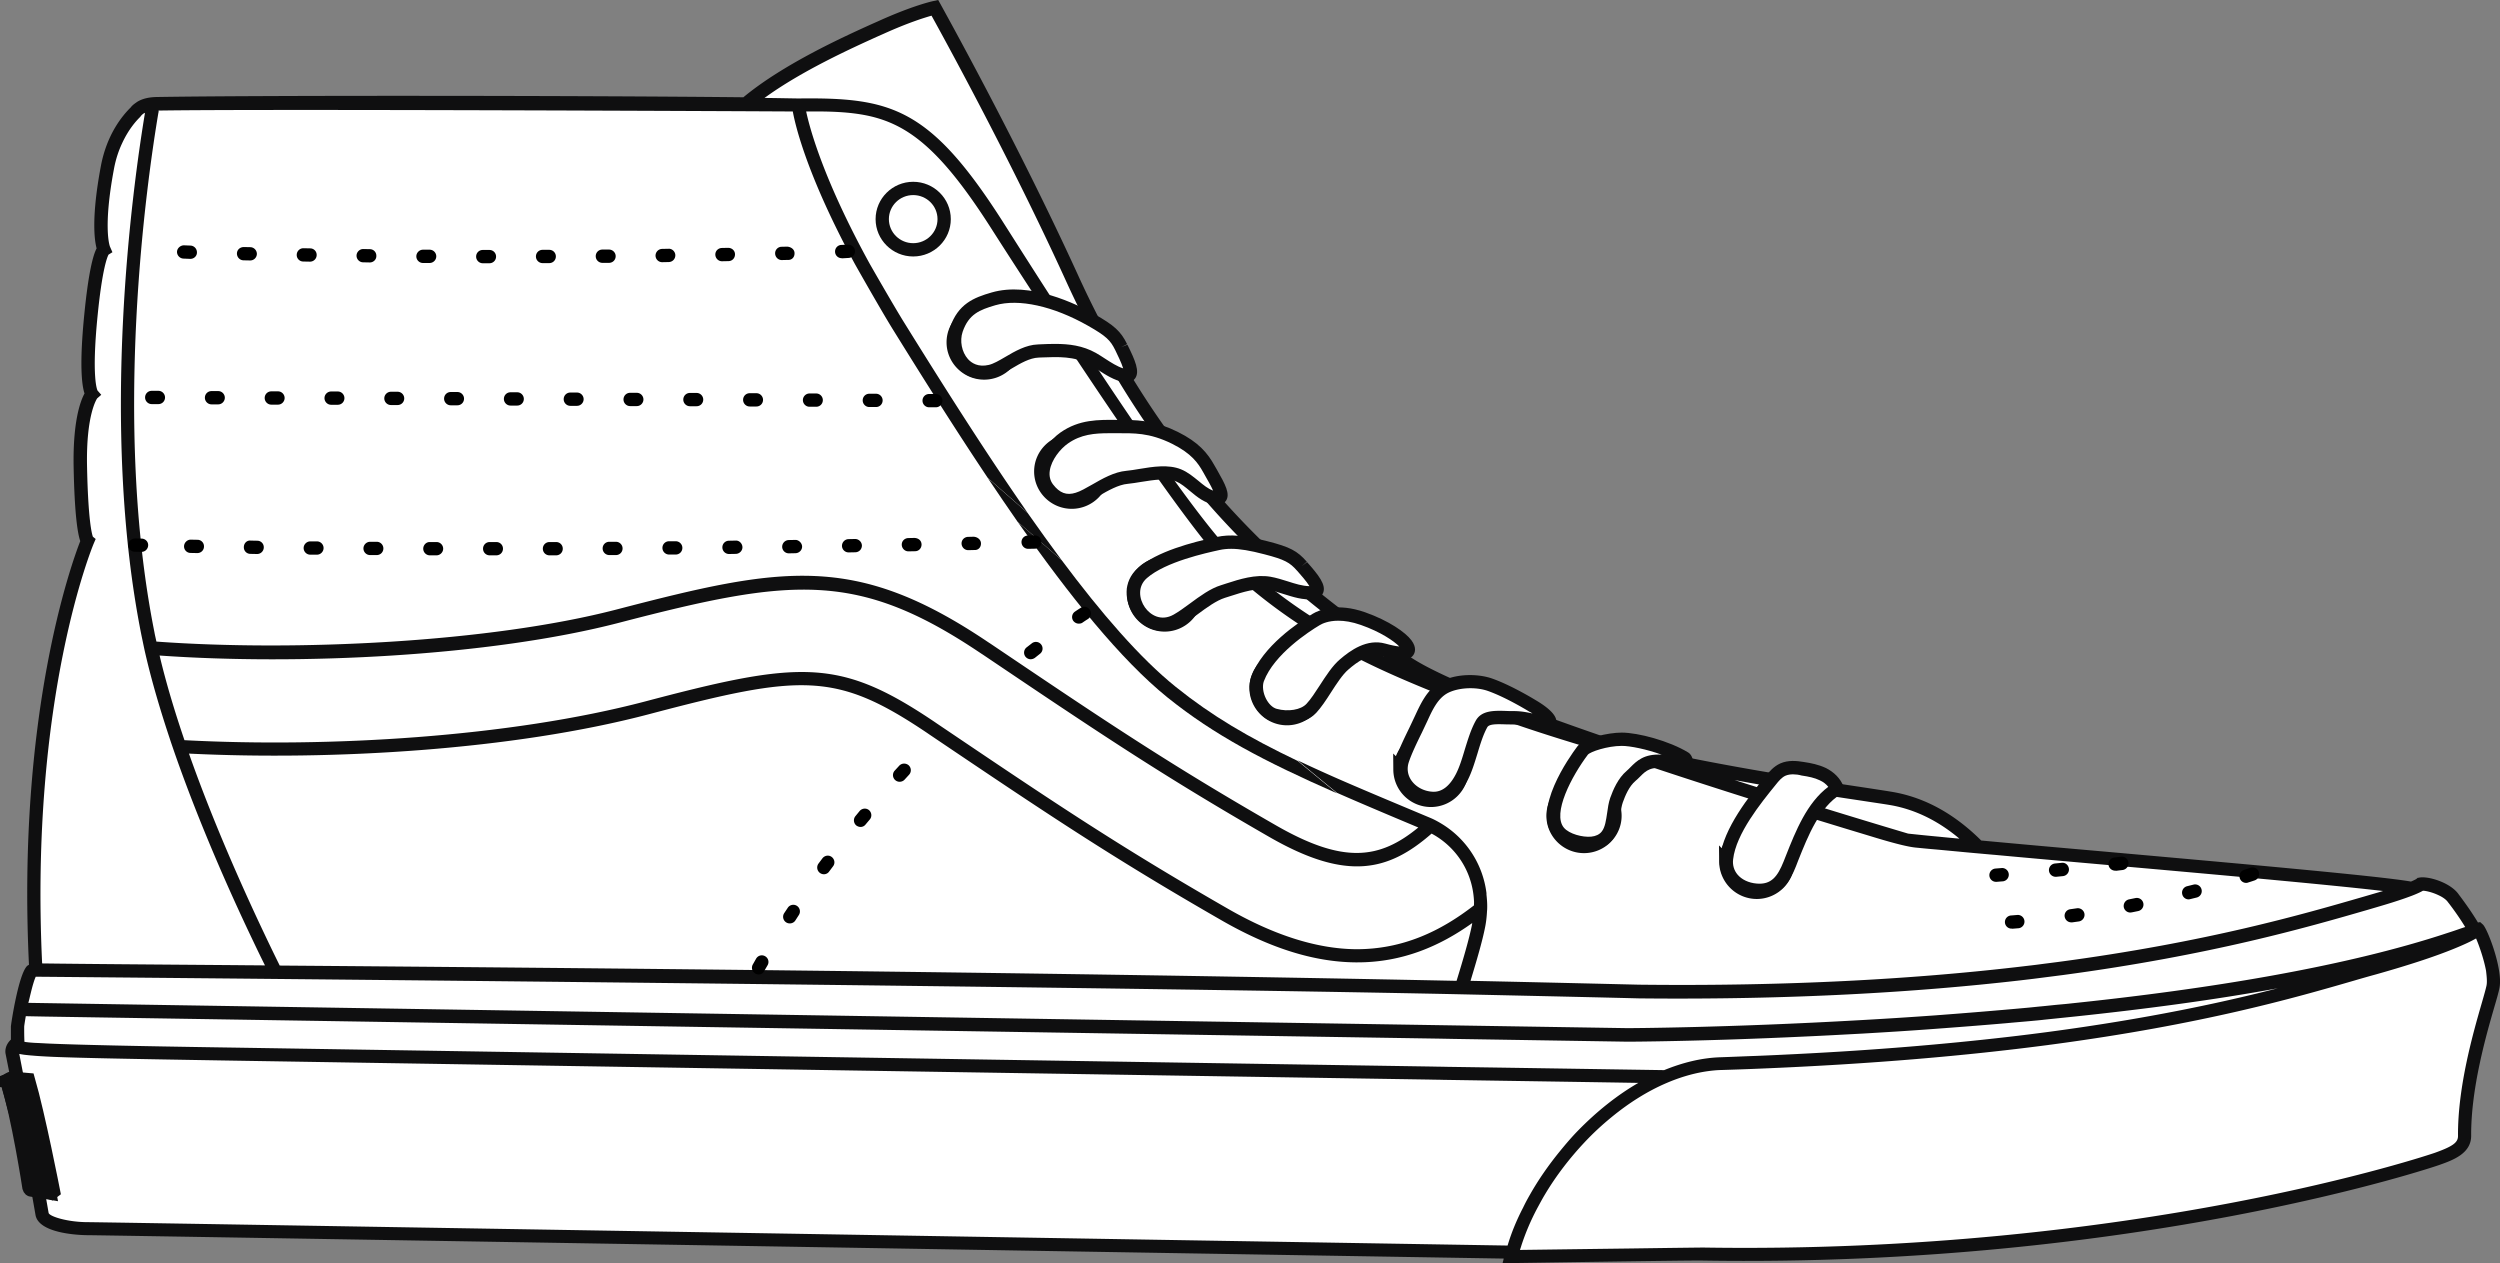 <svg xmlns="http://www.w3.org/2000/svg" id="i-shoe-style-sk8-hi" viewBox="625.88 336.29 188.13 95.06"><rect x="625.88" y="336.29" width="188.13" height="95.06" fill="#808080" stroke="none"/><path d="M629.06 414.52s-.33-.19-.44.22c-.11.41.02 1 .25 1.28.22.27.36 1.23.31 1.68-.05.45-.14.63-.14.63s.51 1.46-.41-.18c-.76-1.37-1.07-2.73-.71-3.23.37-.5.37-.81 1.14-.4z" fill="#020202"></path><path d="M628.92 414.98l-.06-.52c.02.14.04.32.06.52zm-.07-.64c-.01-.11-.02-.23-.04-.34.01.07.02.18.04.34z" fill="#bfc3c1" stroke="#231f20"></path><path d="M812.36 406.24s-.06.05-.21.15c-.67-1.23-1.6-2.4-1.64-2.45-.49-.75-2.06-1.19-2.49-1.08 0 0-.11.1-.62.31-2.51-.52-21.66-2.12-32.65-3.13-1.83-1.85-3.99-3.19-6.51-3.64-1.99-.35-12.98-1.79-20.64-3.77-6.66-2.27-12.89-4.62-15.51-6.23-12.85-7.93-20.57-18.27-25.53-29.14-4.72-10.33-10.34-20.38-10.34-20.38s-1.46.31-4.06 1.49c-2.14.97-7.35 3.24-10.44 5.99-12.16-.13-35.98-.15-44.02-.02-.82.01-1.32.22-1.63.62-.58.56-1.68 1.88-2.11 4.16-.91 4.85-.26 6.18-.26 6.18s-.53.3-.99 4.97c-.51 5.22.08 5.91.08 5.91s-.96 1.15-.88 5.45c.1 5.25.54 5.6.54 5.6s-4.94 11.52-3.89 32.08h-.2c-.5-.01-1.18 4.1-1.17 4.25 0 .05-.02.93.03 1.42v.08c-.01-.01-.03-.03-.03-.04l-.05-.19c-.36.29-.38.58-.35.7.93 4.61 2.12 11.35 2.25 12.14.13.79 2.21 1.11 3.44 1.11 1.11 0 71.98 1.19 107.21 1.77-.03.11-.07.22-.1.33 0 0 13.87-.2 14.45-.19 30.41.48 52.39-6.15 55.23-7.16 1.27-.45 2.08-.85 2.08-1.73-.03-4.73 1.93-10.07 2.15-11.27.22-1.32-1.01-4.32-1.14-4.29z" fill="#fff"></path><g fill="none"><path d="M749.16 417.99c-37.25-.58-82.34-1.29-106.66-1.68-10.77-.17-14.08-.24-15.18-.48.92 4.56 2.08 11.14 2.21 11.96.08.27 1.44.69 2.95.69.65 0 24.65.4 52.44.86 19.21.32 39.79.66 54.4.9 1.41-4.64 5.26-9.6 9.84-12.25zM751.11 417.02c1.4-.58 2.84-.93 4.27-.97 27.17-.85 40.35-4.66 47.43-6.71.58-.17 1.12-.32 1.62-.47 4.27-1.2 6.21-2.04 7.03-2.47-.32-.54-.74-1.17-1.3-1.89l-.08-.1c-.34-.52-1.52-.87-1.89-.87-.31.19-1.14.56-3.29 1.18l-.88.26c-7.82 2.27-24.09 6.99-54.81 6.67-37.55-.94-81.78-1.3-105.54-1.49-6.9-.06-12.15-.1-15.11-.14-.33.65-.82 3.27-.87 3.76v.12c0 .21-.01.64.01.99 1.1.17 5.83.27 14.81.42 24.75.4 70.99 1.13 108.6 1.71z"></path></g><g stroke="#0f0f10"><path d="M626.38 417.6s.33-.2.41-.2c.27 0 .55.09 1.23.14.77 2.66 1.89 8.41 1.89 8.41l-.16.12-1.14-.39-2.23-8.08z"></path><path d="M626.39 417.6c.08-.03.57.19 1.39.24.77 2.66 1.84 8.23 1.84 8.23s-1.29-.22-1.4-.23c-.11 0-.16-.18-.16-.18s-.81-5.31-1.67-8.06z"></path></g><path d="M627.83 412.99c-.07.36-.11.66-.12.79v.12c0 .21-.01.64.01.99.18.03.45.05.81.08-.09-.56-.16-1.21-.22-1.97l-.48-.01zM628.19 411.27c-.06.24-.11.48-.17.72h.21v-.01c-.01-.24-.03-.47-.04-.71zM642.52 415.31c24.74.4 70.98 1.13 108.59 1.71 1.4-.58 2.84-.93 4.27-.97 21.3-.67 34-3.15 41.91-5.18-21.49 3.91-48.59 4.02-48.94 4.02l-119.04-1.88c.06.81.12 1.47.23 2.01 2.29.1 6.54.19 12.98.29z" fill="none"></path><path d="M812.19 407.15c-.07.04-.15.08-.24.13-.94.49-2.97 1.35-7.23 2.55-.5.14-1.04.3-1.62.46-7.12 2.06-20.39 5.9-47.68 6.75-.43.01-.87.06-1.3.13-.95.15-1.9.45-2.83.85-3.66 1.56-6.99 4.8-9.13 8.36-.2.33-.39.66-.56 1-.5.96-.92 1.93-1.23 2.88-.03.1-.07.21-.1.31 1.49-.02 5.18-.07 8.37-.11 2.78-.04 5.19-.07 5.43-.07 32.55.51 54.84-7.05 55.05-7.13 1.34-.47 1.75-.77 1.74-1.26-.02-3.71 1.15-7.79 1.78-9.98.18-.62.32-1.12.37-1.37.04-.28.01-.66-.07-1.07-.17-.86-.51-1.87-.75-2.43z" fill="none"></path><path d="M765.42 414.17c-1.28.31-2.76.81-4.36 1.41 6.01-.3 11.26-.75 15.85-1.28-1.46-.26-3.41-.52-5.5-.6-1.86.13-3.66.25-5.38.35l-.61.12zM797.29 410.64c-5.66 1.03-11.7 1.79-17.54 2.36.08.31.15.61.23.92 7.51-.99 13.1-2.2 17.31-3.28zM811.38 406.04c-.31-.51-.7-1.09-1.21-1.76l-.08-.1c-.34-.52-1.52-.87-1.89-.87-.31.19-1.14.56-3.29 1.18l-.88.26c-4.77 1.39-12.71 3.69-25.15 5.19.22.67.43 1.36.63 2.08 11.3-1.09 23.37-2.92 31.87-5.98zM778.9 413.67c-.05-.2-.1-.38-.15-.57-.64.06-1.28.12-1.91.17.85.15 1.56.29 2.06.4z" fill="none"></path><path d="M811.02 406.17l.36-.12c-.31-.51-.7-1.09-1.21-1.76l-.08-.1c-.14-.21-.42-.4-.73-.54.77.69 1.3 1.64 1.66 2.52zM701.27 352.85l.75 1.18c3.29 5.17 13.29 20.89 17.15 24.47 3.71 3.44 7.54 5.63 10.94 7.22-10.65-7-18.52-16.25-23.99-28.25-4.17-9.15-9.13-18.17-10.14-20.01-.57.16-1.81.55-3.6 1.36l-.43.19c-1.94.88-5.7 2.58-8.53 4.63.95.01 1.81.03 2.55.04 6.93-.07 9.84.65 15.3 9.17zM768.32 397.68c1.23.32 2.37.86 3.45 1.57.49.05 1.02.1 1.57.15-1.49-1.25-3.2-2.17-5.17-2.52-.4-.07-1.17-.19-2.21-.34-1.34-.2-3.11-.47-5.12-.79 1.44.37 2.81.72 4.04 1.04 1.33.34 2.49.64 3.44.89zM767.33 400c.15-.05.3-.11.44-.15-.21-.03-.39-.05-.52-.07.01.05.05.14.08.22z" fill="none"></path><path d="M714.36 387.98c-2.7-2.17-5.62-5.56-8.59-9.54-1.09-.95-2.2-1.91-3.3-2.87 3.87 5.53 7.74 10.36 11.26 13.2 3.53 2.84 7.26 4.8 12.76 7.22-.97-.79-1.96-1.61-2.96-2.44-3.7-1.77-6.46-3.39-9.17-5.57z" fill="#0f0f10"></path><path d="M703.21 374.89c-1.02-.89-2.02-1.77-3-2.63.75 1.12 1.5 2.22 2.25 3.3 1.1.96 2.21 1.92 3.3 2.87-.84-1.13-1.69-2.32-2.55-3.54z" fill="#0f0f10"></path><path d="M736.56 402.65a6.007 6.007 0 00-2.95-3.63c-3.27 2.85-6.4 3.6-12.2.26-8.16-4.69-12.93-7.9-21.57-13.73l-.14-.09c-9.27-6.25-14.24-5.69-27.18-2.32-9.81 2.55-24.22 3.22-34.63 2.48.49 2.07 1.13 4.21 1.87 6.37 10.76.56 24.45-.22 34.68-2.92 5.33-1.41 8.84-2.21 11.76-2.21 3.48 0 6.12 1.14 10.02 3.77l.13.09c8.77 5.91 13.59 9.16 21.95 13.97 3.44 1.98 6.67 3 9.59 3.03 3.55.02 6.42-1.37 8.9-3.3 0-.12.01-.24 0-.36-.02-.5-.1-.97-.23-1.41z" fill="none"></path><g><path d="M639.03 392.95c-.12-.34-.23-.68-.35-1.03-.72-2.16-1.36-4.32-1.84-6.39-.08-.34-.15-.68-.22-1.02-.03-.14-.07-.29-.09-.43-3.16-15.84-.63-33.89.27-39.3-.02.01-.05.01-.07.03a.78.78 0 00-.29.28c-.34.33-.9.98-1.36 1.98-.25.54-.47 1.17-.61 1.91-.85 4.51-.3 5.86-.3 5.88l.18.41-.29.18c-.09.18-.48 1.09-.83 4.64-.46 4.65-.02 5.55 0 5.59l.28.32-.31.27s-.84 1.15-.76 5.12c.08 4.02.36 5.08.44 5.29l.21.17-.15.35c-.05.12-4.83 11.57-3.87 31.6 3.03.04 8.07.08 14.63.13.69.01 1.41.01 2.14.02-.29-.6-.58-1.2-.87-1.79-1.9-3.98-4.15-9.08-5.94-14.21z" fill="none"></path><path d="M812.73 405.87l-.21-.19-.17.03c-.43-.72-.94-1.44-1.43-2.09-.63-.94-2.4-1.44-3.02-1.28l-.09.01-.09.08c-.01.01-.11.07-.41.2-2.38-.42-13.01-1.36-23.32-2.28-3.21-.28-6.34-.56-9.02-.81-1.83-1.82-4.02-3.19-6.64-3.65-.41-.07-1.19-.19-2.24-.35-4.07-.61-12.23-1.84-18.31-3.4-6.64-2.26-12.85-4.6-15.43-6.19-11.37-7.01-19.65-16.47-25.33-28.92-4.67-10.23-10.31-20.31-10.36-20.42l-.18-.32-.36.08c-.06.01-1.54.33-4.16 1.52l-.43.19c-2.21 1-6.71 3.04-9.71 5.53-12.23-.13-36.29-.15-44.12-.02-.68.01-1.18.15-1.55.4l-.01.01c-.16.11-.31.22-.42.37-.63.62-1.8 2.02-2.25 4.42-.72 3.83-.49 5.56-.32 6.19-.26.5-.61 1.75-.93 5-.37 3.74-.19 5.28.02 5.92-.31.57-.88 2.1-.82 5.5.07 3.68.31 5.06.5 5.61-.65 1.66-4.77 13.05-3.86 31.88-.05.03-.1.05-.15.1-.65.67-1.21 4.4-1.21 4.55v.98c-.47.45-.43.92-.4 1.07.92 4.58 2.11 11.29 2.25 12.12.25 1.52 3.78 1.53 3.93 1.53.64 0 25.8.42 52.43.86 19.09.32 39.54.66 54.13.9l-.09.35.65-.01c.14 0 13.85-.22 14.43-.19 32.73.52 55.19-7.11 55.4-7.19 1.02-.36 2.42-.86 2.41-2.21-.02-3.57 1.13-7.56 1.75-9.7.2-.68.34-1.17.39-1.47v-.01c.24-1.38-.9-4.36-1.25-4.7zm-51.9-10.12c2 .32 3.78.59 5.12.79 1.04.16 1.81.27 2.21.34 1.97.35 3.68 1.27 5.17 2.52-.55-.05-1.08-.1-1.57-.15-.87-.08-1.64-.16-2.29-.23-1.55-.46-6.86-2.05-13.06-4.03 1.54.29 3.03.54 4.42.76zm-68.88-56.73l.43-.19c1.79-.81 3.03-1.2 3.6-1.36 1.01 1.83 5.97 10.86 10.14 20.01 5.47 11.99 13.34 21.25 23.99 28.25-3.4-1.59-7.23-3.78-10.94-7.22-3.86-3.58-13.86-19.3-17.15-24.47l-.75-1.18c-5.46-8.52-8.38-9.24-15.31-9.16-.74-.01-1.6-.03-2.55-.04 2.83-2.06 6.6-3.76 8.54-4.64zm-54.14 5.59c8.11-.13 46.77.06 47.73.07.22 1.21 1.15 4.96 4.63 11.4.18.33 2 3.54 2.87 4.95 2.3 3.71 4.72 7.56 7.17 11.22.98.86 1.98 1.74 3 2.63-3.17-4.55-6.35-9.58-9.33-14.38-.75-1.21-2.4-4.09-2.58-4.41-3.42-6.24-4.46-10.04-4.75-11.39v-.02c1.79-.02 3.28.03 4.65.32 3.12.67 5.56 2.68 9.21 8.38 0 0 14.11 22.18 18.06 25.84 5.65 5.24 11.54 7.63 15.84 9.38.71.29 1.38.56 2 .83 2.27.97 5.58 2.07 9.27 3.17.33.1.66.2 1 .29.59.17 1.18.34 1.78.52 6.81 2.3 13.89 4.48 17.94 5.7.73.22 2.75.86 3.72.96.42.04.89.09 1.38.13.57.05 1.17.11 1.83.17.41.04.85.08 1.29.12.47.04.96.09 1.47.13 2.38.22 5.08.46 7.91.71 8.14.72 17.14 1.52 21.31 2.01-.19.06-.37.11-.58.17l-.89.26c-4.49 1.3-11.8 3.43-23.06 4.92-.33.04-.68.09-1.02.13-.37.05-.74.1-1.12.14-.34.04-.67.08-1.02.12-7.67.88-17 1.44-28.29 1.31-4.16-.1-8.41-.2-12.69-.29.47-1.55.89-2.98 1.1-4.05.08-.4.12-.79.14-1.17 0-.04.01-.09.01-.13.02-.39-.01-.77-.05-1.14v-.11a7.123 7.123 0 00-3.36-5.21c-.28-.17-.57-.33-.86-.45-.02-.01-.05-.02-.07-.03-2.41-1.01-4.52-1.89-6.41-2.71-1.27-.55-2.43-1.08-3.51-1.59 1 .83 1.99 1.65 2.96 2.44 1.06.47 2.19.95 3.39 1.46.87.37 1.78.75 2.73 1.15-2.92 2.4-5.63 2.76-10.71-.16-8.13-4.67-12.88-7.87-21.51-13.69l-.14-.09c-10.03-6.76-15.5-5.71-27.99-2.46-9.54 2.48-24.21 3.17-34.61 2.41-.05-.24-.11-.48-.15-.71-3.16-15.83-.57-33.92.3-39.09.02-.04.02-.1.01-.16zm36.89 45.43c11.5-3.04 14.1-3.21 20.97 1.42l.13.09c8.78 5.92 13.62 9.18 22.01 14 3.64 2.09 6.94 3.13 10.07 3.16h.15c3.4 0 6.22-1.23 8.64-2.96-.01.04-.01.09-.02.13-.22 1.09-.66 2.6-1.16 4.22-32.42-.67-67.23-.98-88.56-1.15-.37-.75-.73-1.49-1.08-2.23-1.83-3.85-4-8.76-5.75-13.72 10.81.53 24.4-.27 34.6-2.96zm-34.94 1.95c-.73-2.15-1.38-4.3-1.87-6.37 10.41.74 24.83.08 34.63-2.48 12.94-3.37 17.9-3.93 27.18 2.32l.14.09c8.65 5.83 13.41 9.04 21.57 13.73 5.81 3.34 8.94 2.59 12.2-.26 1.31.7 2.46 1.95 2.95 3.63.13.44.21.91.24 1.41.01.12 0 .24 0 .36-2.48 1.93-5.36 3.32-8.9 3.3-2.92-.03-6.14-1.05-9.59-3.03-8.36-4.8-13.19-8.06-21.95-13.97l-.13-.09c-3.9-2.63-6.54-3.77-10.02-3.77-2.92 0-6.43.8-11.76 2.21-10.24 2.7-23.92 3.49-34.69 2.92zm-6.83-14.79l.15-.35-.21-.17c-.08-.21-.36-1.27-.44-5.29-.08-3.96.76-5.11.76-5.12l.31-.27-.28-.32c-.02-.04-.46-.94 0-5.59.35-3.55.73-4.46.83-4.64l.29-.18-.18-.41c-.01-.01-.55-1.37.3-5.88.14-.75.36-1.38.61-1.91.46-1 1.02-1.65 1.36-1.98.08-.12.18-.21.29-.28.02-.01.05-.01.07-.03-.9 5.41-3.43 23.45-.27 39.3l.09.43c.07.34.14.68.22 1.02.48 2.07 1.12 4.23 1.84 6.39.11.34.23.68.35 1.03 1.79 5.13 4.03 10.23 5.93 14.2.28.59.57 1.19.87 1.79-.73-.01-1.44-.01-2.14-.02-6.56-.05-11.6-.09-14.63-.13-.95-20.02 3.83-31.47 3.88-31.59zm-4.74 33.84c.13-.54.27-1.02.38-1.25.16 0 74.55.65 106.63 1.31.35.01 9.76.21 14.02.32 11.45.12 20.9-.46 28.65-1.35l1.01-.12c.4-.05.78-.1 1.17-.15.34-.04.69-.09 1.02-.13 11.2-1.5 18.48-3.61 22.97-4.91l.88-.26c1.2-.35 1.98-.62 2.5-.82.41-.16.65-.28.79-.36.22 0 .72.12 1.16.33.31.14.59.33.73.54l.08.1c.51.67.9 1.25 1.21 1.76l-.36.12c-.31.11-.63.22-.95.32-7.8 2.59-18.22 4.25-28.27 5.3-.34.04-.68.07-1.02.1-.43.04-.86.09-1.29.13-.34.03-.67.07-1.01.1-2.39.22-4.73.41-7 .58-1.95.14-3.84.26-5.65.36-9.99.57-17.32.6-17.49.6l-120.13-1.9h-.21c.07-.24.12-.49.18-.72zm-.49 2.63v-.12c.01-.13.06-.43.12-.79l.45.01 1.04.02 104.9 1.66 1.04.02 13.11.21c.15 0 5.55-.02 13.37-.39 1.36-.06 2.8-.14 4.3-.22 1.72-.1 3.52-.21 5.38-.35 1.77-.13 3.58-.27 5.43-.43.63-.06 1.27-.11 1.91-.17.33-.03.67-.06 1-.1l2.32-.24c5.11-.54 10.31-1.22 15.22-2.12-4.21 1.08-9.8 2.29-17.31 3.29-.99.13-2.01.26-3.07.38-4.59.53-9.84.98-15.85 1.28-1 .05-2.01.1-3.05.14-.87.03-1.73.07-2.63.1-1.44.04-2.87.4-4.27.97-5.33-.08-10.83-.17-16.41-.25-.34-.01-.69-.01-1.03-.02-29.8-.46-89.12-1.41-91.15-1.44-6.44-.1-10.68-.19-12.98-.29-.4-.02-.73-.04-1.01-.05-.36-.02-.64-.05-.81-.08-.02-.38-.02-.81-.02-1.02zm111.63 16.35c-14.61-.24-35.19-.58-54.4-.9-27.79-.46-51.79-.86-52.44-.86-1.51 0-2.86-.42-2.95-.69-.08-.47-.49-2.8-.99-5.56-.39-2.1-.83-4.44-1.22-6.41.11.02.26.05.43.07.26.03.59.06 1.01.09.31.02.68.04 1.1.06 2.2.09 6 .16 12.64.27 2.2.04 61.46.98 90.94 1.44.34.01.68.01 1.02.02 4.99.08 9.91.15 14.7.23-1.63.94-3.16 2.18-4.53 3.58-.49.5-.94 1.03-1.38 1.57-.84 1.03-1.6 2.12-2.23 3.23-.19.33-.37.66-.53 1-.49.94-.89 1.91-1.17 2.86zM813 410.43c-.05.25-.19.75-.37 1.37-.63 2.19-1.81 6.27-1.78 9.98 0 .49-.4.78-1.74 1.26-.22.08-22.51 7.64-55.05 7.13-.24 0-2.65.03-5.43.07-3.19.04-6.87.09-8.37.11.03-.1.07-.2.1-.31.31-.96.72-1.93 1.23-2.88.18-.33.36-.67.56-1 .83-1.39 1.85-2.72 2.99-3.93.63-.67 1.3-1.29 2.01-1.87 1.29-1.06 2.69-1.95 4.14-2.57.93-.4 1.88-.69 2.83-.85.43-.07.87-.12 1.3-.13h.01c.95-.03 1.88-.06 2.8-.1 8.61-.35 15.74-.99 21.69-1.77.1-.01.2-.03.3-.04 11.42-1.52 18.38-3.53 22.89-4.84.58-.17 1.11-.32 1.62-.46 2.76-.78 4.58-1.41 5.78-1.9.37-.15.67-.28.93-.4.2-.09.38-.18.53-.26.09-.05.17-.09.24-.13.24.56.59 1.57.75 2.43.05.43.09.81.04 1.09z" fill="#0f0f10"></path></g><g><path d="M694.6 355.09c1.28 0 2.33-1.04 2.33-2.31s-1.04-2.31-2.33-2.31c-1.28 0-2.33 1.04-2.33 2.31a2.335 2.335 0 002.33 2.31z" fill-rule="evenodd" clip-rule="evenodd" fill="#fff"></path><path d="M694.6 355.59c-1.56 0-2.83-1.26-2.83-2.81s1.27-2.81 2.83-2.81 2.83 1.26 2.83 2.81-1.27 2.81-2.83 2.81zm0-4.62c-1.01 0-1.83.81-1.83 1.81s.82 1.81 1.83 1.81 1.83-.81 1.83-1.81-.82-1.81-1.83-1.81z" fill="#0f0f10"></path><path d="M699.94 364.36c1.28 0 2.33-1.04 2.33-2.31s-1.04-2.31-2.33-2.31c-1.28 0-2.33 1.04-2.33 2.31s1.05 2.31 2.33 2.31zM706.53 374.08c1.28 0 2.33-1.04 2.33-2.31s-1.04-2.31-2.33-2.31c-1.28 0-2.33 1.04-2.33 2.31s1.05 2.31 2.33 2.31zM713.52 383.32c1.28 0 2.33-1.04 2.33-2.31s-1.04-2.31-2.33-2.31c-1.28 0-2.33 1.04-2.33 2.31a2.335 2.335 0 002.33 2.31zM722.73 390.37c1.28 0 2.33-1.04 2.33-2.31s-1.04-2.31-2.33-2.31c-1.28 0-2.33 1.04-2.33 2.31s1.05 2.31 2.33 2.31zM733.56 396.52c1.28 0 2.33-1.04 2.33-2.31s-1.04-2.31-2.33-2.31c-1.28 0-2.33 1.04-2.33 2.31a2.328 2.328 0 002.33 2.31zM745.08 399.99c1.28 0 2.33-1.04 2.33-2.31s-1.04-2.31-2.33-2.31c-1.28 0-2.33 1.04-2.33 2.31s1.05 2.31 2.33 2.31zM758.08 403.44c1.28 0 2.33-1.04 2.33-2.31s-1.04-2.31-2.33-2.31c-1.28 0-2.33 1.04-2.33 2.31a2.335 2.335 0 002.33 2.31z" fill-rule="evenodd" clip-rule="evenodd" fill="#0f0f10" stroke="#0f0f10"></path></g><g><path d="M764.14 395.64c-1.87 1.14-2.75 3.63-3.56 5.66-.44 1.1-1.04 2.09-2.53 1.97-1.38-.11-2.38-1.08-2.23-2.37.24-2.05 2.09-4.35 3.32-5.87.26-.32.55-.65.92-.82.46-.2.99-.15 1.48-.08.52.08 1.04.18 1.52.41.46.23.88.6 1.08 1.1z" fill="#fff"></path><path d="M758.28 403.77c-.09 0-.18 0-.28-.01-.87-.07-1.66-.45-2.15-1.05-.43-.52-.62-1.19-.54-1.88.26-2.22 2.24-4.67 3.43-6.13.3-.37.63-.74 1.11-.96.59-.26 1.22-.2 1.76-.11.55.08 1.13.2 1.66.45.63.31 1.1.79 1.33 1.37l.15.39-.36.22c-1.59.98-2.44 3.1-3.19 4.98l-.17.44c-.45 1.14-1.14 2.29-2.75 2.29zm2.53-9.21c-.2 0-.39.03-.56.1-.28.12-.51.39-.74.68-1.12 1.38-2.99 3.68-3.21 5.62-.05.42.06.81.32 1.13.32.39.85.64 1.45.69 1.11.1 1.58-.54 2.03-1.66l.17-.43c.74-1.87 1.58-3.98 3.19-5.19-.16-.2-.37-.37-.64-.49-.39-.19-.83-.28-1.37-.36-.21-.06-.43-.09-.64-.09z" fill="#0f0f10"></path></g><g><path d="M752.67 393.35s.59.62-1.23.3c-1.82-.32-2.19.49-2.82 1.02-.54.46-.87 1.17-1.1 1.83-.28.8-.16 1.97-.72 2.67-.27.34-.7.52-1.13.56-.78.08-1.96-.21-2.49-.84-1.26-1.5.81-4.82 1.78-6.12.32-.43 1.88-.85 2.95-.85 1.08 0 3.37.57 4.76 1.43z" fill="#fff"></path><path d="M745.41 400.25c-.9 0-2.04-.35-2.61-1.03-1.66-1.97 1.18-5.96 1.77-6.75.48-.64 2.31-1.05 3.35-1.05 1.22 0 3.57.62 5.01 1.5l.1.08c.18.19.33.52.16.84-.25.47-.91.46-1.83.3-1.25-.22-1.61.14-2.06.59-.11.11-.22.22-.34.32-.49.41-.78 1.12-.96 1.62-.09.25-.14.58-.18.93-.09.63-.19 1.35-.62 1.89-.33.42-.87.69-1.48.75-.1.01-.2.01-.31.01zm2.51-7.83c-1.08 0-2.37.44-2.55.66-1.22 1.62-2.7 4.43-1.8 5.5.4.47 1.4.73 2.05.67.34-.03.63-.17.79-.38.26-.32.33-.87.41-1.4.05-.38.11-.78.23-1.13.22-.61.58-1.48 1.25-2.05.1-.08.19-.18.28-.27.46-.46 1.02-1.02 2.34-.94-1.13-.41-2.36-.66-3-.66z" fill="#0f0f10"></path></g><g><path d="M741.28 389.45c.53.32 1.74 1.23.99 1.23s-1.42-.37-2.49-.37c-1.07 0-2.06-.17-2.41.47-.63 1.16-.87 2.79-1.47 3.98-.43.85-1.14 1.7-2.24 1.62-1.57-.11-2.73-1.46-2.24-2.9.29-.86.92-2.08 1.31-2.91.41-.88.84-1.93 1.71-2.47.96-.59 2.55-.64 3.59-.27 1.5.52 3.25 1.62 3.25 1.62z" fill="#fff"></path><path d="M733.79 396.88c-.06 0-.11 0-.17-.01-.99-.07-1.88-.56-2.39-1.33a2.49 2.49 0 01-.29-2.23c.23-.68.65-1.54 1.02-2.3l.42-.89c.41-.88.87-1.88 1.79-2.45 1.16-.72 2.94-.7 4.02-.31 1.51.54 3.22 1.6 3.34 1.67.75.45 1.61 1.11 1.45 1.69-.04.14-.18.46-.72.46-.4 0-.76-.08-1.14-.17-.41-.1-.83-.2-1.35-.2-.2 0-.39-.01-.58-.01-.65-.02-1.25-.04-1.39.22-.31.56-.53 1.28-.74 1.98-.21.68-.42 1.38-.73 1.99-.77 1.53-1.78 1.89-2.54 1.89zm2.75-8.8c-.69 0-1.38.15-1.83.43-.67.42-1.05 1.23-1.41 2.02l-.43.91c-.36.73-.76 1.56-.97 2.19-.16.47-.1.95.17 1.36.34.51.94.84 1.62.88.68.04 1.28-.41 1.76-1.35.27-.53.46-1.16.66-1.83.23-.74.46-1.51.82-2.16.43-.79 1.38-.77 2.3-.74.18.01.37.01.55.01.56 0 1.01.09 1.42.18a1.74 1.74 0 00-.18-.11h-.01c-.02-.01-1.72-1.07-3.15-1.58-.39-.14-.86-.21-1.32-.21z" fill="#0f0f10"></path></g><g><path d="M731.69 384.78c.41.54.21.96-1.71.43-1.11-.31-2.16.41-2.96 1.1-.87.75-1.67 2.45-2.46 3.29-.61.65-1.8.78-2.75.52-.99-.27-1.65-1.77-1.29-2.74.68-1.81 2.74-3.47 4.4-4.46.54-.32 1.72-.7 3.54-.06 1.81.63 2.91 1.49 3.23 1.92z" fill="#fff"></path><path d="M722.78 390.74c-.38 0-.76-.05-1.11-.15-.57-.16-1.09-.62-1.42-1.27-.36-.71-.44-1.5-.2-2.13.85-2.27 3.51-4.05 4.61-4.71.47-.28 1.81-.87 3.96-.11 1.78.63 3.03 1.51 3.47 2.1.41.55.27.93.15 1.11-.31.46-1.01.49-2.4.1-.9-.25-1.81.4-2.5 1-.43.37-.88 1.06-1.31 1.73-.37.58-.73 1.12-1.1 1.52-.54.58-1.35.81-2.15.81zm3.81-7.74c-.73 0-1.2.21-1.41.34-.79.47-3.42 2.18-4.19 4.21-.13.35-.07.87.16 1.32.2.39.5.68.8.76.86.24 1.83.08 2.25-.38.32-.34.65-.85 1-1.39.47-.73.96-1.48 1.5-1.94.81-.7 2.05-1.58 3.42-1.2.51.14.85.2 1.06.22-.39-.4-1.4-1.1-2.89-1.62-.68-.24-1.24-.32-1.7-.32z" fill="#0f0f10"></path></g><g><path d="M716.84 371.57c.46.83 1.43 2.32.57 2.21-1.15-.14-1.82-1.3-2.85-1.72-1.12-.45-2.72.04-3.88.14-1.32.12-2.7 1.32-3.71 1.63-1.1.34-1.8-.22-2.25-.81-.96-1.25.17-3.04 1.24-3.79 1.48-1.03 3.01-.84 4.73-.84.96 0 2.1.1 3.6.85s2.08 1.51 2.55 2.33z" fill="#fff"></path><path d="M706.34 374.44c-.63 0-1.36-.25-2.01-1.1-.39-.51-.54-1.13-.43-1.8.18-1.13 1.02-2.17 1.79-2.71 1.41-.98 2.83-.96 4.34-.94l.68.01c1 0 2.24.11 3.82.9 1.54.77 2.22 1.57 2.75 2.53l.18.31c.64 1.12 1.01 1.83.68 2.33-.09.14-.32.36-.78.31-.81-.1-1.4-.6-1.93-1.04-.35-.29-.68-.57-1.04-.72-.69-.28-1.71-.11-2.61.03-.37.06-.72.12-1.04.15-.69.06-1.48.51-2.17.91-.51.29-.99.56-1.43.7-.25.08-.52.13-.8.13zm3.02-5.55c-1.13 0-2.14.09-3.11.77-.59.41-1.25 1.24-1.37 2.04-.06.4.02.75.24 1.04.5.65 1.02.85 1.71.63.34-.1.77-.35 1.23-.61.78-.45 1.67-.96 2.58-1.04.3-.03.63-.08.97-.14 1.03-.17 2.2-.36 3.15.03.51.21.91.55 1.31.87.36.3.71.59 1.1.73-.15-.34-.42-.81-.57-1.07l-.18-.32c-.38-.68-.87-1.4-2.33-2.13-1.75-.87-2.94-.79-4.07-.8h-.66z" fill="#0f0f10"></path></g><g><path d="M723.85 378.89c.63.71 1.71 1.92.85 1.99-1.15.1-2.19-.52-3.3-.71-1.17-.19-2.4.28-3.49.63-1.14.36-2.43 1.59-3.47 2.17-2.28 1.27-4.4-1.98-2.58-3.57 1.35-1.18 3.97-1.85 5.68-2.22.94-.2 1.98-.1 3.6.31 1.62.43 2.08.69 2.71 1.4z" fill="#fff"></path><path d="M713.38 383.77c-.9 0-1.69-.52-2.17-1.2-.69-.98-.88-2.5.31-3.54 1.44-1.25 4.06-1.93 5.91-2.33 1.01-.22 2.08-.13 3.83.32 1.69.43 2.24.72 2.96 1.54l-.38.33.4-.3c.86.97 1.45 1.71 1.21 2.31-.06.16-.24.44-.72.48-.82.08-1.55-.17-2.26-.39-.4-.13-.78-.25-1.16-.32-.9-.15-1.89.17-2.85.48l-.41.13c-.63.2-1.35.72-2.05 1.24-.46.34-.9.66-1.33.9-.44.25-.88.35-1.29.35zm5.15-6.18c-.32 0-.61.03-.88.09-1 .22-4.05.88-5.46 2.11-.73.63-.59 1.59-.15 2.21.41.58 1.22 1.07 2.16.54.37-.21.79-.51 1.22-.83.76-.56 1.55-1.14 2.34-1.38l.4-.13c1.02-.33 2.18-.7 3.32-.51.46.08.89.22 1.31.35.56.18 1.09.35 1.63.36-.21-.35-.7-.9-.91-1.14l-.03-.03c-.54-.61-.91-.83-2.46-1.23-1.07-.28-1.84-.41-2.49-.41z" fill="#0f0f10"></path></g><g><path d="M710.25 362.41c.42.85 1.15 2.3.3 2.15-.88-.16-1.68-.85-2.45-1.28-1.29-.73-2.67-.63-4.09-.58-1.32.05-2.58 1.3-3.61 1.53-2.04.47-3.07-1.64-2.56-3.14.53-1.54 1.52-1.94 2.8-2.32 2.33-.68 5.29.42 7.35 1.59 1.46.83 1.84 1.2 2.26 2.05z" fill="#fff"></path><path d="M710.66 365.07c-.06 0-.13-.01-.2-.02-.73-.13-1.39-.56-1.97-.94-.22-.14-.43-.28-.64-.4-1.11-.62-2.33-.57-3.62-.52l-.21.01c-.65.03-1.33.42-1.99.81-.53.31-1.03.6-1.52.71-.99.23-1.9-.04-2.53-.75-.72-.8-.96-2.02-.61-3.04.61-1.77 1.78-2.24 3.13-2.63 2.89-.84 6.38.86 7.74 1.63 1.5.85 1.98 1.29 2.46 2.26l-.45.22.47-.18c.58 1.17.96 2.03.57 2.55-.09.11-.28.29-.63.29zm-5.37-2.9c1.03 0 2.06.12 3.06.68.23.13.46.28.69.43.45.29.91.59 1.36.73-.12-.4-.44-1.05-.58-1.34l-.02-.04c-.36-.73-.66-1.04-2.05-1.83-2.61-1.48-5.21-2.05-6.97-1.54-1.19.35-2 .67-2.46 2-.23.68-.07 1.52.4 2.05.27.3.77.63 1.57.44.35-.08.78-.33 1.24-.6.73-.43 1.56-.91 2.45-.94l.2-.01c.38-.02.75-.03 1.11-.03z" fill="#0f0f10"></path></g><path d="M682.97 409.62a.505.505 0 01-.44-.75l.25-.44c.14-.24.44-.32.68-.18.24.14.32.44.18.68l-.25.43a.46.46 0 01-.42.26zm2.34-3.84a.5.5 0 01-.42-.77l.28-.42a.498.498 0 01.83.55l-.27.42c-.09.14-.25.22-.42.22zm2.57-3.7a.507.507 0 01-.41-.8l.3-.4c.17-.22.48-.27.7-.1.22.17.27.48.1.7l-.3.4c-.09.13-.24.2-.39.2zm2.76-3.56c-.11 0-.22-.04-.32-.11a.504.504 0 01-.07-.7l.32-.39c.18-.21.49-.24.7-.07.21.18.24.49.07.7l-.32.38c-.1.13-.24.19-.38.19zm2.94-3.4a.501.501 0 01-.37-.84l.34-.37c.19-.2.5-.21.71-.03.2.19.22.5.03.71l-.34.37c-.09.1-.23.16-.37.16zm9.86-9.22c-.15 0-.29-.07-.39-.19a.504.504 0 01.08-.7l.4-.31c.22-.17.53-.13.7.09s.13.53-.09.7l-.39.31c-.09.06-.2.1-.31.1zm3.62-2.68c-.16 0-.32-.08-.42-.22a.498.498 0 01.14-.69c.28-.19.43-.28.43-.28.24-.15.54-.08.69.16.15.23.08.54-.16.69 0 0-.15.09-.41.27-.07.05-.17.07-.27.07z"></path><g><path d="M777.27 406.17a.495.495 0 01-.04-.99l.49-.04a.503.503 0 01.08 1l-.5.04c0-.01-.02-.01-.03-.01zm4.48-.47c-.25 0-.46-.18-.5-.43a.49.49 0 01.43-.56l.49-.07c.27-.04.53.15.57.42.04.27-.15.53-.42.57l-.5.07h-.07zm4.44-.74c-.23 0-.44-.16-.49-.4-.05-.27.12-.53.39-.59l.49-.1a.5.5 0 11.2.98l-.49.1c-.04 0-.07.01-.1.01zm4.39-.99a.49.49 0 01-.48-.38c-.07-.27.09-.54.36-.61l.48-.12c.27-.07.54.09.61.36.07.27-.09.54-.36.61l-.49.12c-.04.01-.08.02-.12.02zm4.33-1.24a.5.5 0 01-.48-.35.5.5 0 01.32-.63c.3-.1.46-.15.47-.16.26-.09.55.05.64.31.09.26-.05.55-.31.64 0 0-.17.06-.49.16-.05.02-.1.03-.15.03zM776.08 402.65a.501.501 0 01-.04-1l.5-.04a.503.503 0 01.08 1l-.5.04h-.04zm4.49-.38c-.25 0-.47-.19-.5-.45-.03-.27.17-.52.45-.55l.5-.05c.29-.04.52.18.55.45.03.27-.17.52-.45.55l-.5.05h-.05zm4.48-.46c-.25 0-.47-.19-.5-.44-.03-.27.17-.52.44-.55l.5-.06c.28-.04.52.16.56.44a.51.51 0 01-.44.56l-.5.06c-.02-.01-.04-.01-.06-.01z"></path></g><g><path d="M663.23 378.08h-.5c-.28 0-.5-.22-.5-.5s.22-.5.5-.5h.5c.28 0 .5.22.5.5s-.22.5-.5.5zm-4.5 0h-.5c-.28 0-.5-.23-.5-.5s.22-.51.5-.5h.5c.28 0 .5.23.5.5s-.23.5-.5.5zm8.5 0c-.28 0-.5-.22-.5-.5s.22-.5.5-.5h.5c.28 0 .5.22.5.5s-.22.5-.5.5h-.5zm-13-.02h-.5c-.28 0-.5-.23-.5-.5s.23-.5.5-.5h.5c.28 0 .5.23.5.5 0 .28-.22.5-.5.5zm17.5 0c-.27 0-.5-.22-.5-.5s.22-.5.5-.5h.5c.27 0 .5.22.5.5s-.22.5-.5.5h-.5zm-22-.03h-.5c-.28 0-.5-.23-.5-.5s.23-.5.5-.5h.5c.28 0 .5.23.5.5s-.22.5-.5.5zm26.5-.01c-.27 0-.5-.22-.5-.5s.22-.5.5-.5h.5c.27 0 .5.22.5.5s-.22.5-.5.5h-.5c.01 0 .01 0 0 0zm4.51-.04c-.27 0-.5-.22-.5-.5s.22-.5.5-.5l.5-.01c.27-.02.5.22.51.49s-.22.5-.49.51l-.52.01zm-35.51 0l-.51-.01a.49.49 0 01-.49-.51c0-.28.22-.52.51-.49l.5.01c.28 0 .5.23.49.51a.5.5 0 01-.5.49zm40.01-.05a.5.5 0 01-.5-.49c0-.28.22-.5.49-.51l.5-.01c.24-.01.5.22.51.49s-.22.5-.49.51l-.51.01zm-44.51-.02l-.51-.01a.49.49 0 01-.49-.51c.01-.28.26-.5.51-.49l.5.01c.28 0 .5.23.49.51 0 .27-.22.49-.5.49zm49.01-.05a.5.5 0 01-.5-.49c0-.28.22-.5.49-.51l.49-.01h.01c.27 0 .5.22.51.49 0 .28-.21.5-.49.51l-.51.01c.01 0 0 0 0 0zm-53.21-.04h-.01l-.5-.01a.495.495 0 01-.49-.51c.01-.28.23-.47.51-.49l.5.01c.28.01.5.23.49.51-.01.27-.23.49-.5.49zm57.71-.04c-.27 0-.49-.22-.5-.49-.01-.28.21-.5.49-.51l.47-.01c.32.02.52.21.53.49 0 .28-.2.5-.47.51l-.5.01h-.02zm4.5-.09c-.27 0-.49-.22-.5-.49-.01-.28.21-.5.49-.51l.41-.01c.29.01.55.21.56.49.01.28-.17.5-.44.51h-.09l-.41.01h-.02zm4.51-.1c-.27 0-.49-.22-.5-.49a.49.49 0 01.49-.51l.5-.01c.29 0 .51.21.51.49a.49.49 0 01-.49.51l-.5.01h-.01zM662.71 356.1h-.5c-.28 0-.5-.23-.5-.5 0-.28.22-.5.5-.5h.5c.28 0 .5.22.5.5s-.22.5-.5.5zm4-.01c-.27 0-.5-.22-.5-.5s.22-.5.5-.5h.5c.28 0 .5.22.5.5s-.22.5-.5.5h-.5zm-8.5-.01h-.5c-.28 0-.5-.23-.5-.5s.23-.5.5-.5h.5c.28 0 .5.23.5.5 0 .28-.23.5-.5.5zm13-.01c-.27 0-.5-.22-.5-.5s.22-.5.5-.5h.5c.27 0 .5.22.5.5s-.22.5-.5.5h-.5zm-17.5-.03l-.5-.01c-.28 0-.5-.23-.5-.5s.23-.5.5-.5l.5.01c.28 0 .5.23.49.51.01.27-.22.49-.49.49zm22-.02a.5.5 0 01-.5-.49c0-.28.22-.5.49-.51l.49-.01c.27-.02.51.22.51.49 0 .28-.21.5-.49.51l-.5.01c.01 0 .01 0 0 0zm-26.5-.04l-.51-.01a.49.49 0 01-.49-.51.5.5 0 01.5-.49h.01l.5.01c.28 0 .5.23.49.51a.5.5 0 01-.5.49zm31-.03c-.27 0-.49-.22-.5-.49-.01-.28.21-.5.49-.51l.47-.01c.29 0 .52.21.52.49s-.2.5-.48.51l-.5.01c.01 0 .01 0 0 0zm-35.5-.06h-.01l-.5-.01c-.28-.01-.49-.24-.49-.51s.21-.48.51-.49l.5.01c.28.01.49.24.49.51a.5.5 0 01-.5.49zm40-.03c-.27 0-.49-.22-.5-.49a.49.49 0 01.49-.51l.42-.01c.29.02.55.21.55.49.01.28-.17.5-.45.51h-.08l-.42.01h-.01zm-44.5-.09h-.02l-.5-.02a.508.508 0 01-.49-.51c.01-.28.26-.48.51-.49l.5.02c.28.01.49.24.49.51.01.27-.22.49-.49.49zm49.01-.05c-.27 0-.49-.21-.5-.48-.01-.28.2-.51.48-.52l.49-.02c.28 0 .51.19.53.47.02.28-.19.51-.47.53l-.51.03c-.01-.01-.02-.01-.02-.01zM696.3 366.94h-.5c-.28 0-.5-.23-.5-.5 0-.28.22-.5.5-.5h.5c.28 0 .5.23.5.5 0 .28-.22.5-.5.5zm-4.5-.02h-.5c-.28 0-.5-.23-.5-.5 0-.28.22-.5.5-.5h.5c.28 0 .5.23.5.5 0 .28-.22.5-.5.5zm-4.5-.02h-.5c-.28 0-.5-.23-.5-.5 0-.28.23-.5.5-.5h.5c.28 0 .5.23.5.5 0 .28-.22.5-.5.5zm-4.5-.02h-.5c-.28 0-.5-.23-.5-.5 0-.28.22-.5.5-.5h.5c.28 0 .5.23.5.5 0 .28-.22.5-.5.5zm-4.5-.02h-.5c-.28 0-.5-.23-.5-.5 0-.28.22-.5.5-.5h.5c.28 0 .5.23.5.5 0 .28-.22.5-.5.5zm-4.5-.01h-.5c-.28 0-.5-.23-.5-.5 0-.28.22-.5.5-.5h.5c.28 0 .5.23.5.5s-.22.5-.5.5zm-4.5-.02h-.5c-.28 0-.5-.23-.5-.5 0-.28.22-.5.5-.5h.5c.28 0 .5.23.5.5s-.22.5-.5.5zm-4.5-.02h-.5c-.28 0-.5-.23-.5-.5 0-.28.22-.5.5-.5h.5c.28 0 .5.23.5.5 0 .28-.22.5-.5.5zm-4.5-.02h-.5c-.28 0-.5-.23-.5-.5 0-.28.22-.5.5-.5h.5c.28 0 .5.23.5.5 0 .28-.22.5-.5.5zm-4.5-.02h-.5c-.28 0-.5-.23-.5-.5 0-.28.23-.5.5-.5h.5c.28 0 .5.23.5.5 0 .28-.22.5-.5.5zm-4.5-.02h-.5c-.28 0-.5-.23-.5-.5 0-.28.23-.5.5-.5h.5c.28 0 .5.23.5.5 0 .28-.22.5-.5.5zm-4.5-.01h-.5c-.28 0-.5-.23-.5-.5 0-.28.22-.5.5-.5h.5c.28 0 .5.23.5.5s-.22.5-.5.5zm-4.5-.02h-.5c-.28 0-.5-.23-.5-.5 0-.28.22-.5.5-.5h.5c.28 0 .5.23.5.5s-.22.5-.5.5zm-4.5-.02h-.5c-.28 0-.5-.23-.5-.5 0-.28.22-.5.5-.5h.5c.28 0 .5.23.5.5 0 .28-.22.5-.5.5z"></path></g></svg>